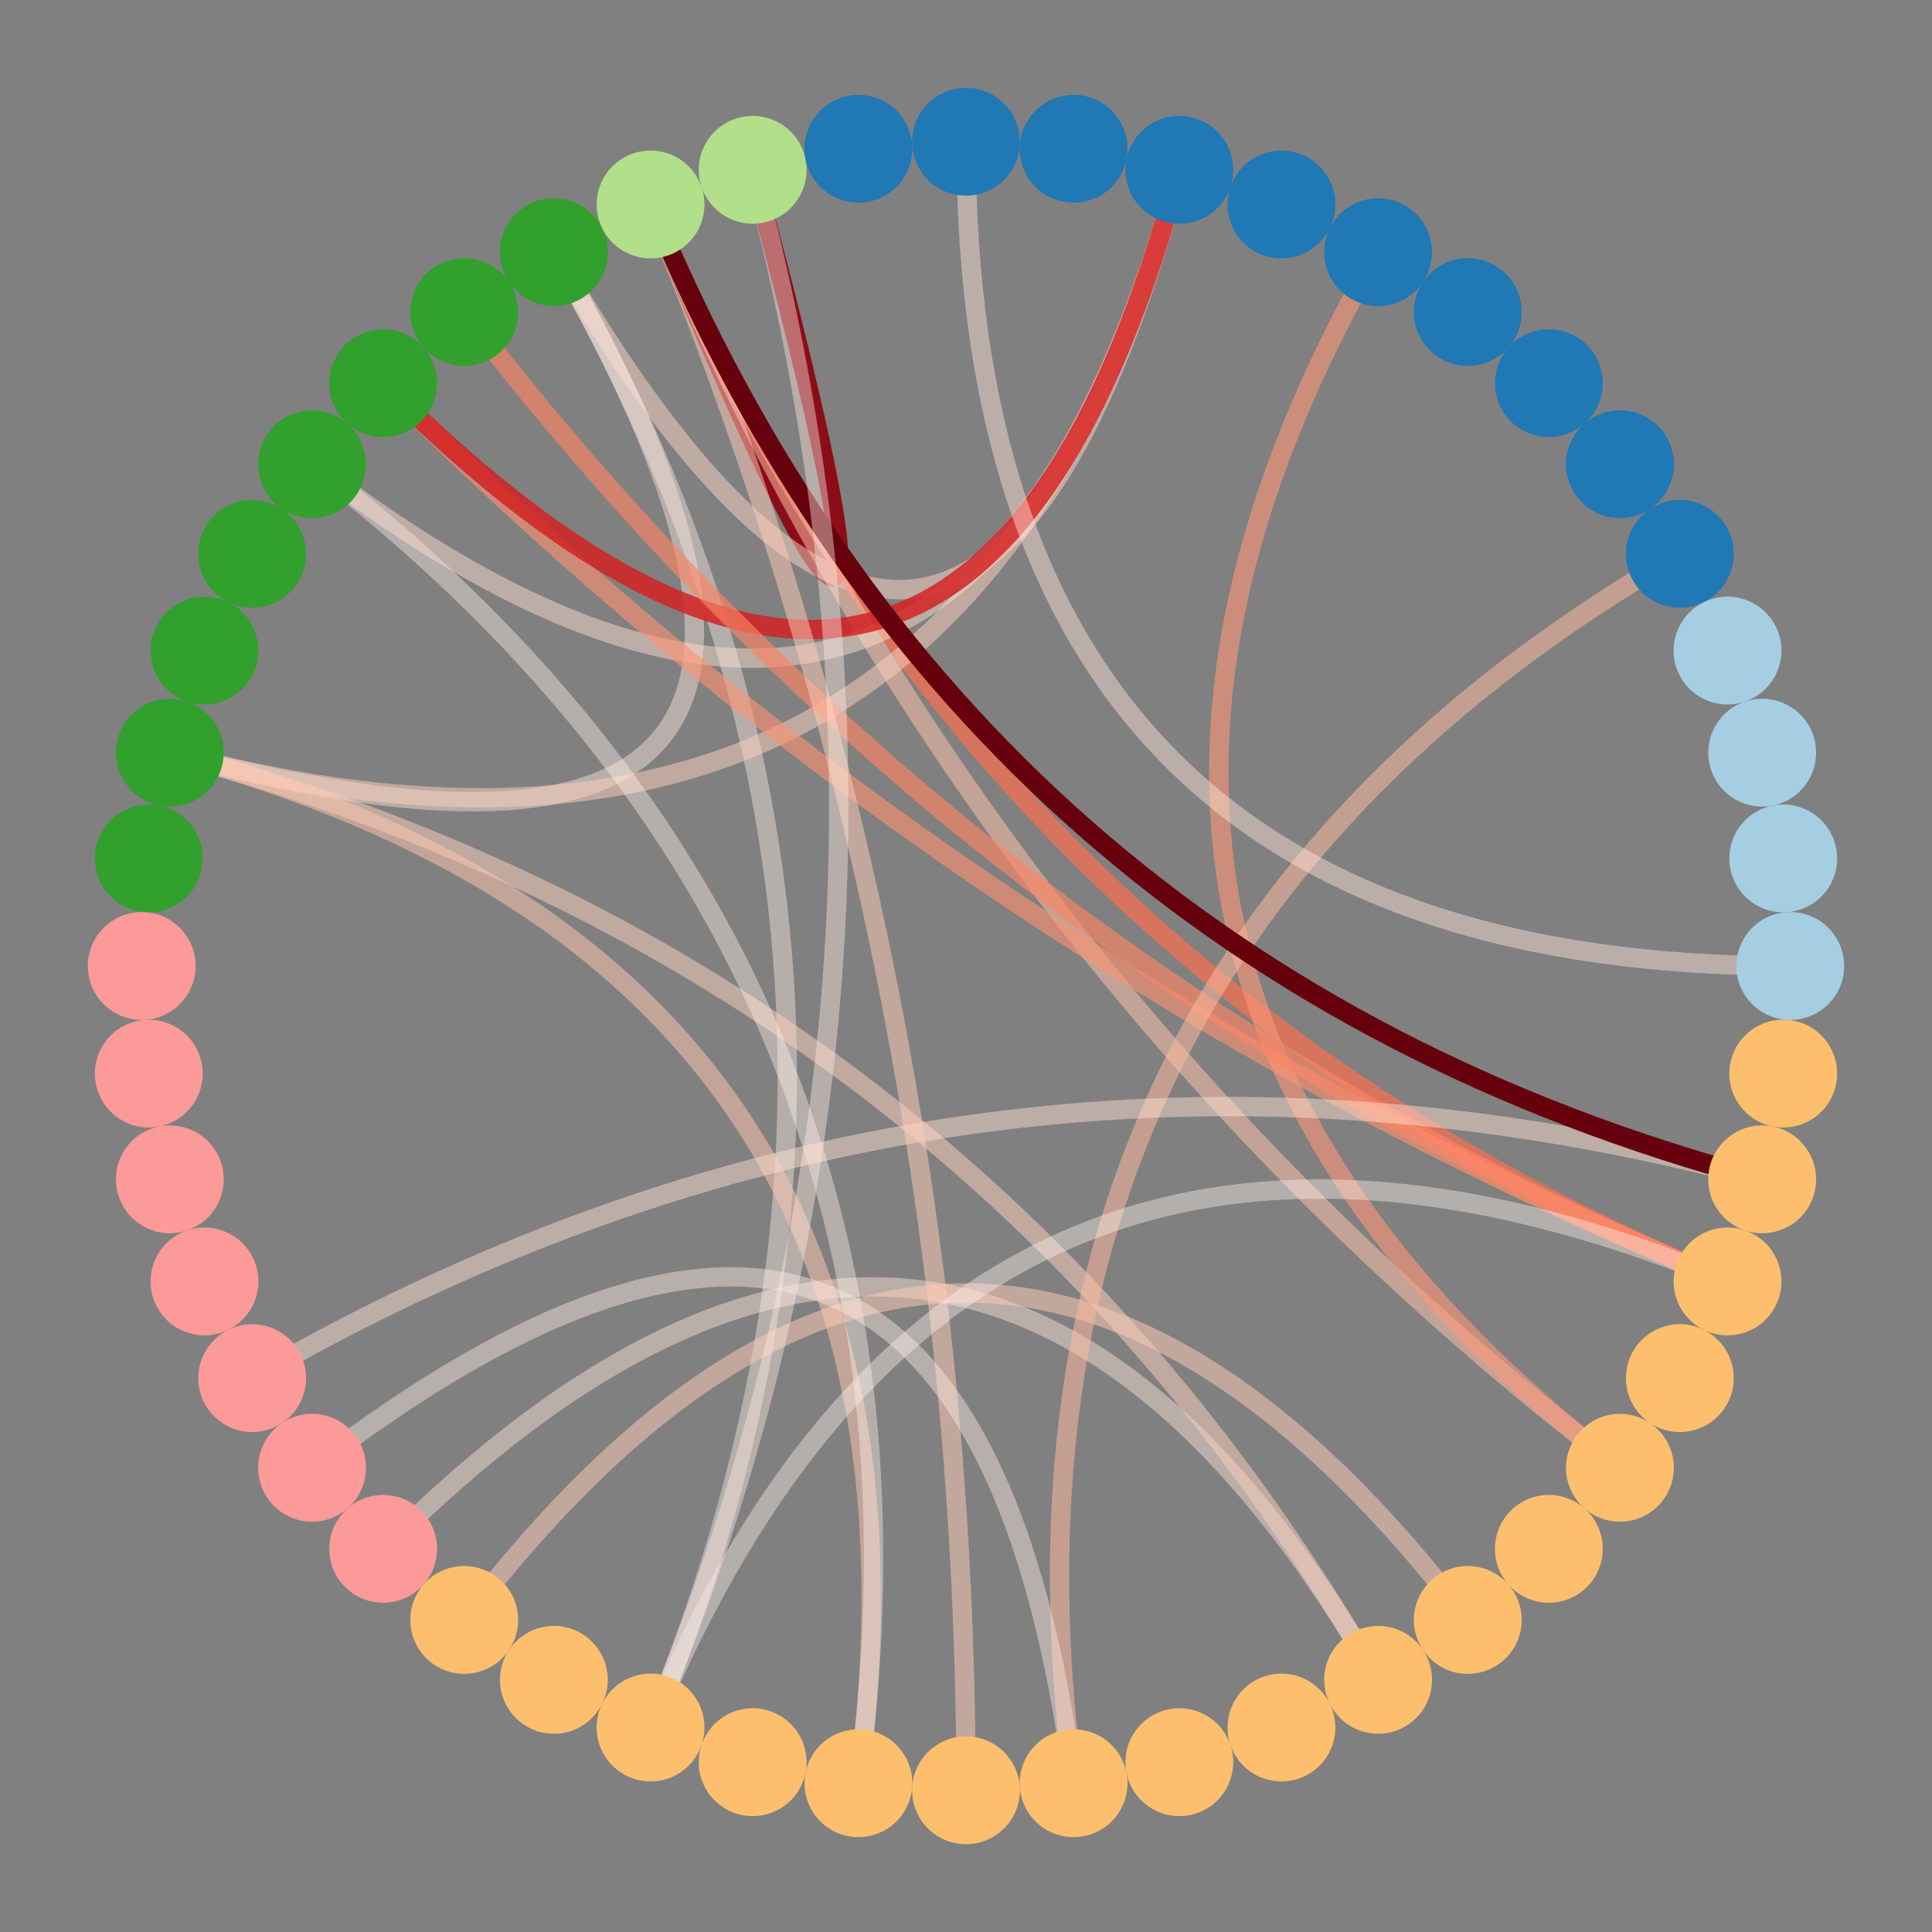 <?xml version="1.0" encoding="utf-8" standalone="no"?>
<!DOCTYPE svg PUBLIC "-//W3C//DTD SVG 1.1//EN"
  "http://www.w3.org/Graphics/SVG/1.1/DTD/svg11.dtd">
<svg xmlns:xlink="http://www.w3.org/1999/xlink" width="199.8pt" height="199.8pt" viewBox="0 0 199.8 199.8" xmlns="http://www.w3.org/2000/svg" version="1.1">
 <rect x="0" y="0" width="199.8" height="199.8" fill="#808080" stroke="none"/>
 <defs>
  <style type="text/css">*{stroke-linejoin: round; stroke-linecap: butt}</style>
 </defs>
 <g id="figure_1">
  <g id="patch_1">
   <path d="M 0 199.8 
L 199.8 199.8 
L 199.8 0 
L 0 0 
L 0 199.8 
z
" style="fill: none"/>
  </g>
  <g id="axes_1">
   <g id="patch_2">
    <path d="M 0 199.8 
L 199.8 199.8 
L 199.8 -0 
L 0 -0 
L 0 199.8 
z
" style="fill: none"/>
   </g>
   <g id="patch_3">
    <path d="M 39.624 160.176 
Q 99.9 99.9 142.522 173.723 
" clip-path="url(#p64d3e99fe0)" style="fill: none; opacity: 0.456; stroke: #fee5d9; stroke-width: 2; stroke-linejoin: miter"/>
   </g>
   <g id="patch_4">
    <path d="M 77.837 17.562 
Q 99.9 99.9 67.279 21.146 
" clip-path="url(#p64d3e99fe0)" style="fill: none; opacity: 0.956; stroke: #8a0812; stroke-width: 2; stroke-linejoin: miter"/>
   </g>
   <g id="patch_5">
    <path d="M 57.278 26.077 
Q 99.9 99.9 67.279 178.654 
" clip-path="url(#p64d3e99fe0)" style="fill: none; opacity: 0.416; stroke: #fff1ea; stroke-width: 2; stroke-linejoin: miter"/>
   </g>
   <g id="patch_6">
    <path d="M 57.278 26.077 
Q 99.9 99.9 121.963 17.562 
" clip-path="url(#p64d3e99fe0)" style="fill: none; opacity: 0.487; stroke: #fedaca; stroke-width: 2; stroke-linejoin: miter"/>
   </g>
   <g id="patch_7">
    <path d="M 178.654 132.521 
Q 99.9 99.9 67.279 21.146 
" clip-path="url(#p64d3e99fe0)" style="fill: none; opacity: 0.691; stroke: #fb6e4e; stroke-width: 2; stroke-linejoin: miter"/>
   </g>
   <g id="patch_8">
    <path d="M 167.528 151.793 
Q 99.9 99.9 67.279 21.146 
" clip-path="url(#p64d3e99fe0)" style="fill: none; opacity: 0.536; stroke: #fcc2aa; stroke-width: 2; stroke-linejoin: miter"/>
   </g>
   <g id="patch_9">
    <path d="M 167.528 151.793 
Q 99.9 99.9 142.522 26.077 
" clip-path="url(#p64d3e99fe0)" style="fill: none; opacity: 0.615; stroke: #fc9879; stroke-width: 2; stroke-linejoin: miter"/>
   </g>
   <g id="patch_10">
    <path d="M 17.562 77.837 
Q 99.9 99.9 57.278 26.077 
" clip-path="url(#p64d3e99fe0)" style="fill: none; opacity: 0.446; stroke: #fee8de; stroke-width: 2; stroke-linejoin: miter"/>
   </g>
   <g id="patch_11">
    <path d="M 17.562 77.837 
Q 99.9 99.9 142.522 173.723 
" clip-path="url(#p64d3e99fe0)" style="fill: none; opacity: 0.508; stroke: #fdd1be; stroke-width: 2; stroke-linejoin: miter"/>
   </g>
   <g id="patch_12">
    <path d="M 17.562 77.837 
Q 99.9 99.9 121.963 17.562 
" clip-path="url(#p64d3e99fe0)" style="fill: none; opacity: 0.51; stroke: #fdd0bc; stroke-width: 2; stroke-linejoin: miter"/>
   </g>
   <g id="patch_13">
    <path d="M 17.562 77.837 
Q 99.9 99.9 88.774 184.414 
" clip-path="url(#p64d3e99fe0)" style="fill: none; opacity: 0.528; stroke: #fdc6b0; stroke-width: 2; stroke-linejoin: miter"/>
   </g>
   <g id="patch_14">
    <path d="M 32.272 48.007 
Q 99.9 99.9 88.774 184.414 
" clip-path="url(#p64d3e99fe0)" style="fill: none; opacity: 0.42; stroke: #fff0e8; stroke-width: 2; stroke-linejoin: miter"/>
   </g>
   <g id="patch_15">
    <path d="M 32.272 48.007 
Q 99.9 99.9 121.963 17.562 
" clip-path="url(#p64d3e99fe0)" style="fill: none; opacity: 0.475; stroke: #fee0d2; stroke-width: 2; stroke-linejoin: miter"/>
   </g>
   <g id="patch_16">
    <path d="M 151.793 167.528 
Q 99.9 99.9 48.007 167.528 
" clip-path="url(#p64d3e99fe0)" style="fill: none; opacity: 0.519; stroke: #fdcbb6; stroke-width: 2; stroke-linejoin: miter"/>
   </g>
   <g id="patch_17">
    <path d="M 39.624 39.624 
Q 99.9 99.9 178.654 132.521 
" clip-path="url(#p64d3e99fe0)" style="fill: none; opacity: 0.623; stroke: #fc9373; stroke-width: 2; stroke-linejoin: miter"/>
   </g>
   <g id="patch_18">
    <path d="M 39.624 39.624 
Q 99.9 99.9 121.963 17.562 
" clip-path="url(#p64d3e99fe0)" style="fill: none; opacity: 0.832; stroke: #d32020; stroke-width: 2; stroke-linejoin: miter"/>
   </g>
   <g id="patch_19">
    <path d="M 48.007 32.272 
Q 99.9 99.9 178.654 132.521 
" clip-path="url(#p64d3e99fe0)" style="fill: none; opacity: 0.652; stroke: #fc8464; stroke-width: 2; stroke-linejoin: miter"/>
   </g>
   <g id="patch_20">
    <path d="M 111.026 184.414 
Q 99.9 99.9 173.723 57.278 
" clip-path="url(#p64d3e99fe0)" style="fill: none; opacity: 0.553; stroke: #fcb99f; stroke-width: 2; stroke-linejoin: miter"/>
   </g>
   <g id="patch_21">
    <path d="M 26.077 142.522 
Q 99.9 99.9 182.238 121.963 
" clip-path="url(#p64d3e99fe0)" style="fill: none; opacity: 0.475; stroke: #fee1d3; stroke-width: 2; stroke-linejoin: miter"/>
   </g>
   <g id="patch_22">
    <path d="M 99.9 185.143 
Q 99.9 99.9 67.279 21.146 
" clip-path="url(#p64d3e99fe0)" style="fill: none; opacity: 0.518; stroke: #fdcbb6; stroke-width: 2; stroke-linejoin: miter"/>
   </g>
   <g id="patch_23">
    <path d="M 182.238 121.963 
Q 99.9 99.9 67.279 21.146 
" clip-path="url(#p64d3e99fe0)" style="fill: none; stroke: #67000d; stroke-width: 2; stroke-linejoin: miter"/>
   </g>
   <g id="patch_24">
    <path d="M 32.272 151.793 
Q 99.9 99.9 111.026 184.414 
" clip-path="url(#p64d3e99fe0)" style="fill: none; opacity: 0.433; stroke: #ffece3; stroke-width: 2; stroke-linejoin: miter"/>
   </g>
   <g id="patch_25">
    <path d="M 185.143 99.9 
Q 99.9 99.9 99.9 14.657 
" clip-path="url(#p64d3e99fe0)" style="fill: none; opacity: 0.468; stroke: #fee3d6; stroke-width: 2; stroke-linejoin: miter"/>
   </g>
   <g id="patch_26">
    <path d="M 67.279 178.654 
Q 99.9 99.9 178.654 132.521 
" clip-path="url(#p64d3e99fe0)" style="fill: none; opacity: 0.4; stroke: #fff5f0; stroke-width: 2; stroke-linejoin: miter"/>
   </g>
   <g id="patch_27">
    <path d="M 67.279 178.654 
Q 99.9 99.9 77.837 17.562 
" clip-path="url(#p64d3e99fe0)" style="fill: none; opacity: 0.438; stroke: #feeae1; stroke-width: 2; stroke-linejoin: miter"/>
   </g>
   <g id="patch_28">
    <path d="M 39.624 165.751 
C 41.103 165.751 42.521 165.164 43.566 164.118 
C 44.612 163.073 45.199 161.654 45.199 160.176 
C 45.199 158.697 44.612 157.279 43.566 156.234 
C 42.521 155.188 41.103 154.601 39.624 154.601 
C 38.146 154.601 36.727 155.188 35.682 156.234 
C 34.636 157.279 34.049 158.697 34.049 160.176 
C 34.049 161.654 34.636 163.073 35.682 164.118 
C 36.727 165.164 38.146 165.751 39.624 165.751 
z
" clip-path="url(#p64d3e99fe0)" style="fill: #fb9a98"/>
   </g>
   <g id="patch_29">
    <path d="M 77.837 23.137 
C 79.316 23.137 80.734 22.549 81.78 21.504 
C 82.825 20.458 83.413 19.04 83.413 17.562 
C 83.413 16.083 82.825 14.665 81.78 13.619 
C 80.734 12.574 79.316 11.986 77.837 11.986 
C 76.359 11.986 74.941 12.574 73.895 13.619 
C 72.85 14.665 72.262 16.083 72.262 17.562 
C 72.262 19.04 72.85 20.458 73.895 21.504 
C 74.941 22.549 76.359 23.137 77.837 23.137 
z
" clip-path="url(#p64d3e99fe0)" style="fill: #b2df8a"/>
   </g>
   <g id="patch_30">
    <path d="M 184.414 94.349 
C 185.892 94.349 187.31 93.761 188.356 92.716 
C 189.401 91.67 189.989 90.252 189.989 88.774 
C 189.989 87.295 189.401 85.877 188.356 84.831 
C 187.31 83.786 185.892 83.198 184.414 83.198 
C 182.935 83.198 181.517 83.786 180.472 84.831 
C 179.426 85.877 178.839 87.295 178.839 88.774 
C 178.839 90.252 179.426 91.67 180.472 92.716 
C 181.517 93.761 182.935 94.349 184.414 94.349 
z
" clip-path="url(#p64d3e99fe0)" style="fill: #a6cee3"/>
   </g>
   <g id="patch_31">
    <path d="M 182.238 83.413 
C 183.717 83.413 185.135 82.825 186.181 81.78 
C 187.226 80.734 187.814 79.316 187.814 77.837 
C 187.814 76.359 187.226 74.941 186.181 73.895 
C 185.135 72.85 183.717 72.262 182.238 72.262 
C 180.76 72.262 179.342 72.85 178.296 73.895 
C 177.251 74.941 176.663 76.359 176.663 77.837 
C 176.663 79.316 177.251 80.734 178.296 81.78 
C 179.342 82.825 180.76 83.413 182.238 83.413 
z
" clip-path="url(#p64d3e99fe0)" style="fill: #a6cee3"/>
   </g>
   <g id="patch_32">
    <path d="M 57.278 31.653 
C 58.757 31.653 60.175 31.065 61.221 30.02 
C 62.266 28.974 62.854 27.556 62.854 26.077 
C 62.854 24.599 62.266 23.181 61.221 22.135 
C 60.175 21.09 58.757 20.502 57.278 20.502 
C 55.8 20.502 54.382 21.09 53.336 22.135 
C 52.291 23.181 51.703 24.599 51.703 26.077 
C 51.703 27.556 52.291 28.974 53.336 30.02 
C 54.382 31.065 55.8 31.653 57.278 31.653 
z
" clip-path="url(#p64d3e99fe0)" style="fill: #31a02d"/>
   </g>
   <g id="patch_33">
    <path d="M 99.9 20.232 
C 101.379 20.232 102.797 19.645 103.842 18.599 
C 104.888 17.554 105.475 16.136 105.475 14.657 
C 105.475 13.178 104.888 11.76 103.842 10.715 
C 102.797 9.669 101.379 9.082 99.9 9.082 
C 98.421 9.082 97.003 9.669 95.958 10.715 
C 94.912 11.76 94.325 13.178 94.325 14.657 
C 94.325 16.136 94.912 17.554 95.958 18.599 
C 97.003 19.645 98.421 20.232 99.9 20.232 
z
" clip-path="url(#p64d3e99fe0)" style="fill: #2078b4"/>
   </g>
   <g id="patch_34">
    <path d="M 88.774 20.961 
C 90.252 20.961 91.67 20.374 92.716 19.328 
C 93.761 18.283 94.349 16.865 94.349 15.386 
C 94.349 13.908 93.761 12.49 92.716 11.444 
C 91.67 10.399 90.252 9.811 88.774 9.811 
C 87.295 9.811 85.877 10.399 84.831 11.444 
C 83.786 12.49 83.198 13.908 83.198 15.386 
C 83.198 16.865 83.786 18.283 84.831 19.328 
C 85.877 20.374 87.295 20.961 88.774 20.961 
z
" clip-path="url(#p64d3e99fe0)" style="fill: #2078b4"/>
   </g>
   <g id="patch_35">
    <path d="M 111.026 20.961 
C 112.505 20.961 113.923 20.374 114.969 19.328 
C 116.014 18.283 116.602 16.865 116.602 15.386 
C 116.602 13.908 116.014 12.49 114.969 11.444 
C 113.923 10.399 112.505 9.811 111.026 9.811 
C 109.548 9.811 108.13 10.399 107.084 11.444 
C 106.039 12.49 105.451 13.908 105.451 15.386 
C 105.451 16.865 106.039 18.283 107.084 19.328 
C 108.13 20.374 109.548 20.961 111.026 20.961 
z
" clip-path="url(#p64d3e99fe0)" style="fill: #2078b4"/>
   </g>
   <g id="patch_36">
    <path d="M 121.963 23.137 
C 123.441 23.137 124.859 22.549 125.905 21.504 
C 126.95 20.458 127.538 19.04 127.538 17.562 
C 127.538 16.083 126.95 14.665 125.905 13.619 
C 124.859 12.574 123.441 11.986 121.963 11.986 
C 120.484 11.986 119.066 12.574 118.02 13.619 
C 116.975 14.665 116.387 16.083 116.387 17.562 
C 116.387 19.04 116.975 20.458 118.02 21.504 
C 119.066 22.549 120.484 23.137 121.963 23.137 
z
" clip-path="url(#p64d3e99fe0)" style="fill: #2078b4"/>
   </g>
   <g id="patch_37">
    <path d="M 178.654 138.096 
C 180.133 138.096 181.551 137.509 182.597 136.463 
C 183.642 135.418 184.229 134 184.229 132.521 
C 184.229 131.043 183.642 129.624 182.597 128.579 
C 181.551 127.533 180.133 126.946 178.654 126.946 
C 177.176 126.946 175.758 127.533 174.712 128.579 
C 173.667 129.624 173.079 131.043 173.079 132.521 
C 173.079 134 173.667 135.418 174.712 136.463 
C 175.758 137.509 177.176 138.096 178.654 138.096 
z
" clip-path="url(#p64d3e99fe0)" style="fill: #fdbf6e"/>
   </g>
   <g id="patch_38">
    <path d="M 142.522 31.653 
C 144 31.653 145.418 31.065 146.464 30.02 
C 147.509 28.974 148.097 27.556 148.097 26.077 
C 148.097 24.599 147.509 23.181 146.464 22.135 
C 145.418 21.09 144 20.502 142.522 20.502 
C 141.043 20.502 139.625 21.09 138.579 22.135 
C 137.534 23.181 136.946 24.599 136.946 26.077 
C 136.946 27.556 137.534 28.974 138.579 30.02 
C 139.625 31.065 141.043 31.653 142.522 31.653 
z
" clip-path="url(#p64d3e99fe0)" style="fill: #2078b4"/>
   </g>
   <g id="patch_39">
    <path d="M 151.793 37.847 
C 153.271 37.847 154.689 37.26 155.735 36.214 
C 156.78 35.169 157.368 33.751 157.368 32.272 
C 157.368 30.794 156.78 29.375 155.735 28.33 
C 154.689 27.284 153.271 26.697 151.793 26.697 
C 150.314 26.697 148.896 27.284 147.85 28.33 
C 146.805 29.375 146.218 30.794 146.218 32.272 
C 146.218 33.751 146.805 35.169 147.85 36.214 
C 148.896 37.26 150.314 37.847 151.793 37.847 
z
" clip-path="url(#p64d3e99fe0)" style="fill: #2078b4"/>
   </g>
   <g id="patch_40">
    <path d="M 173.723 148.097 
C 175.201 148.097 176.619 147.509 177.665 146.464 
C 178.71 145.418 179.298 144 179.298 142.522 
C 179.298 141.043 178.71 139.625 177.665 138.579 
C 176.619 137.534 175.201 136.946 173.723 136.946 
C 172.244 136.946 170.826 137.534 169.78 138.579 
C 168.735 139.625 168.147 141.043 168.147 142.522 
C 168.147 144 168.735 145.418 169.78 146.464 
C 170.826 147.509 172.244 148.097 173.723 148.097 
z
" clip-path="url(#p64d3e99fe0)" style="fill: #fdbf6e"/>
   </g>
   <g id="patch_41">
    <path d="M 167.528 157.368 
C 169.006 157.368 170.425 156.78 171.47 155.735 
C 172.516 154.689 173.103 153.271 173.103 151.793 
C 173.103 150.314 172.516 148.896 171.47 147.85 
C 170.425 146.805 169.006 146.218 167.528 146.218 
C 166.049 146.218 164.631 146.805 163.586 147.85 
C 162.54 148.896 161.953 150.314 161.953 151.793 
C 161.953 153.271 162.54 154.689 163.586 155.735 
C 164.631 156.78 166.049 157.368 167.528 157.368 
z
" clip-path="url(#p64d3e99fe0)" style="fill: #fdbf6e"/>
   </g>
   <g id="patch_42">
    <path d="M 160.176 165.751 
C 161.654 165.751 163.073 165.164 164.118 164.118 
C 165.164 163.073 165.751 161.654 165.751 160.176 
C 165.751 158.697 165.164 157.279 164.118 156.234 
C 163.073 155.188 161.654 154.601 160.176 154.601 
C 158.697 154.601 157.279 155.188 156.234 156.234 
C 155.188 157.279 154.601 158.697 154.601 160.176 
C 154.601 161.654 155.188 163.073 156.234 164.118 
C 157.279 165.164 158.697 165.751 160.176 165.751 
z
" clip-path="url(#p64d3e99fe0)" style="fill: #fdbf6e"/>
   </g>
   <g id="patch_43">
    <path d="M 67.279 26.721 
C 68.757 26.721 70.176 26.133 71.221 25.088 
C 72.267 24.042 72.854 22.624 72.854 21.146 
C 72.854 19.667 72.267 18.249 71.221 17.203 
C 70.176 16.158 68.757 15.571 67.279 15.571 
C 65.8 15.571 64.382 16.158 63.337 17.203 
C 62.291 18.249 61.704 19.667 61.704 21.146 
C 61.704 22.624 62.291 24.042 63.337 25.088 
C 64.382 26.133 65.8 26.721 67.279 26.721 
z
" clip-path="url(#p64d3e99fe0)" style="fill: #b2df8a"/>
   </g>
   <g id="patch_44">
    <path d="M 17.562 83.413 
C 19.04 83.413 20.458 82.825 21.504 81.78 
C 22.549 80.734 23.137 79.316 23.137 77.837 
C 23.137 76.359 22.549 74.941 21.504 73.895 
C 20.458 72.85 19.04 72.262 17.562 72.262 
C 16.083 72.262 14.665 72.85 13.619 73.895 
C 12.574 74.941 11.986 76.359 11.986 77.837 
C 11.986 79.316 12.574 80.734 13.619 81.78 
C 14.665 82.825 16.083 83.413 17.562 83.413 
z
" clip-path="url(#p64d3e99fe0)" style="fill: #31a02d"/>
   </g>
   <g id="patch_45">
    <path d="M 173.723 62.854 
C 175.201 62.854 176.619 62.266 177.665 61.221 
C 178.71 60.175 179.298 58.757 179.298 57.278 
C 179.298 55.8 178.71 54.382 177.665 53.336 
C 176.619 52.291 175.201 51.703 173.723 51.703 
C 172.244 51.703 170.826 52.291 169.78 53.336 
C 168.735 54.382 168.147 55.8 168.147 57.278 
C 168.147 58.757 168.735 60.175 169.78 61.221 
C 170.826 62.266 172.244 62.854 173.723 62.854 
z
" clip-path="url(#p64d3e99fe0)" style="fill: #2078b4"/>
   </g>
   <g id="patch_46">
    <path d="M 21.146 72.854 
C 22.624 72.854 24.042 72.267 25.088 71.221 
C 26.133 70.176 26.721 68.757 26.721 67.279 
C 26.721 65.8 26.133 64.382 25.088 63.337 
C 24.042 62.291 22.624 61.704 21.146 61.704 
C 19.667 61.704 18.249 62.291 17.203 63.337 
C 16.158 64.382 15.571 65.8 15.571 67.279 
C 15.571 68.757 16.158 70.176 17.203 71.221 
C 18.249 72.267 19.667 72.854 21.146 72.854 
z
" clip-path="url(#p64d3e99fe0)" style="fill: #31a02d"/>
   </g>
   <g id="patch_47">
    <path d="M 15.386 94.349 
C 16.865 94.349 18.283 93.761 19.328 92.716 
C 20.374 91.67 20.961 90.252 20.961 88.774 
C 20.961 87.295 20.374 85.877 19.328 84.831 
C 18.283 83.786 16.865 83.198 15.386 83.198 
C 13.908 83.198 12.49 83.786 11.444 84.831 
C 10.399 85.877 9.811 87.295 9.811 88.774 
C 9.811 90.252 10.399 91.67 11.444 92.716 
C 12.49 93.761 13.908 94.349 15.386 94.349 
z
" clip-path="url(#p64d3e99fe0)" style="fill: #31a02d"/>
   </g>
   <g id="patch_48">
    <path d="M 32.272 53.582 
C 33.751 53.582 35.169 52.995 36.214 51.95 
C 37.26 50.904 37.847 49.486 37.847 48.007 
C 37.847 46.529 37.26 45.111 36.214 44.065 
C 35.169 43.02 33.751 42.432 32.272 42.432 
C 30.794 42.432 29.375 43.02 28.33 44.065 
C 27.284 45.111 26.697 46.529 26.697 48.007 
C 26.697 49.486 27.284 50.904 28.33 51.95 
C 29.375 52.995 30.794 53.582 32.272 53.582 
z
" clip-path="url(#p64d3e99fe0)" style="fill: #31a02d"/>
   </g>
   <g id="patch_49">
    <path d="M 160.176 45.199 
C 161.654 45.199 163.073 44.612 164.118 43.566 
C 165.164 42.521 165.751 41.103 165.751 39.624 
C 165.751 38.146 165.164 36.727 164.118 35.682 
C 163.073 34.636 161.654 34.049 160.176 34.049 
C 158.697 34.049 157.279 34.636 156.234 35.682 
C 155.188 36.727 154.601 38.146 154.601 39.624 
C 154.601 41.103 155.188 42.521 156.234 43.566 
C 157.279 44.612 158.697 45.199 160.176 45.199 
z
" clip-path="url(#p64d3e99fe0)" style="fill: #2078b4"/>
   </g>
   <g id="patch_50">
    <path d="M 151.793 173.103 
C 153.271 173.103 154.689 172.516 155.735 171.47 
C 156.78 170.425 157.368 169.006 157.368 167.528 
C 157.368 166.049 156.78 164.631 155.735 163.586 
C 154.689 162.54 153.271 161.953 151.793 161.953 
C 150.314 161.953 148.896 162.54 147.85 163.586 
C 146.805 164.631 146.218 166.049 146.218 167.528 
C 146.218 169.006 146.805 170.425 147.85 171.47 
C 148.896 172.516 150.314 173.103 151.793 173.103 
z
" clip-path="url(#p64d3e99fe0)" style="fill: #fdbf6e"/>
   </g>
   <g id="patch_51">
    <path d="M 88.774 189.989 
C 90.252 189.989 91.67 189.401 92.716 188.356 
C 93.761 187.31 94.349 185.892 94.349 184.414 
C 94.349 182.935 93.761 181.517 92.716 180.472 
C 91.67 179.426 90.252 178.839 88.774 178.839 
C 87.295 178.839 85.877 179.426 84.831 180.472 
C 83.786 181.517 83.198 182.935 83.198 184.414 
C 83.198 185.892 83.786 187.31 84.831 188.356 
C 85.877 189.401 87.295 189.989 88.774 189.989 
z
" clip-path="url(#p64d3e99fe0)" style="fill: #fdbf6e"/>
   </g>
   <g id="patch_52">
    <path d="M 132.521 184.229 
C 134 184.229 135.418 183.642 136.463 182.597 
C 137.509 181.551 138.096 180.133 138.096 178.654 
C 138.096 177.176 137.509 175.758 136.463 174.712 
C 135.418 173.667 134 173.079 132.521 173.079 
C 131.043 173.079 129.624 173.667 128.579 174.712 
C 127.533 175.758 126.946 177.176 126.946 178.654 
C 126.946 180.133 127.533 181.551 128.579 182.597 
C 129.624 183.642 131.043 184.229 132.521 184.229 
z
" clip-path="url(#p64d3e99fe0)" style="fill: #fdbf6e"/>
   </g>
   <g id="patch_53">
    <path d="M 39.624 45.199 
C 41.103 45.199 42.521 44.612 43.566 43.566 
C 44.612 42.521 45.199 41.103 45.199 39.624 
C 45.199 38.146 44.612 36.727 43.566 35.682 
C 42.521 34.636 41.103 34.049 39.624 34.049 
C 38.146 34.049 36.727 34.636 35.682 35.682 
C 34.636 36.727 34.049 38.146 34.049 39.624 
C 34.049 41.103 34.636 42.521 35.682 43.566 
C 36.727 44.612 38.146 45.199 39.624 45.199 
z
" clip-path="url(#p64d3e99fe0)" style="fill: #31a02d"/>
   </g>
   <g id="patch_54">
    <path d="M 48.007 37.847 
C 49.486 37.847 50.904 37.26 51.95 36.214 
C 52.995 35.169 53.582 33.751 53.582 32.272 
C 53.582 30.794 52.995 29.375 51.95 28.33 
C 50.904 27.284 49.486 26.697 48.007 26.697 
C 46.529 26.697 45.111 27.284 44.065 28.33 
C 43.02 29.375 42.432 30.794 42.432 32.272 
C 42.432 33.751 43.02 35.169 44.065 36.214 
C 45.111 37.26 46.529 37.847 48.007 37.847 
z
" clip-path="url(#p64d3e99fe0)" style="fill: #31a02d"/>
   </g>
   <g id="patch_55">
    <path d="M 178.654 72.854 
C 180.133 72.854 181.551 72.267 182.597 71.221 
C 183.642 70.176 184.229 68.757 184.229 67.279 
C 184.229 65.8 183.642 64.382 182.597 63.337 
C 181.551 62.291 180.133 61.704 178.654 61.704 
C 177.176 61.704 175.758 62.291 174.712 63.337 
C 173.667 64.382 173.079 65.8 173.079 67.279 
C 173.079 68.757 173.667 70.176 174.712 71.221 
C 175.758 72.267 177.176 72.854 178.654 72.854 
z
" clip-path="url(#p64d3e99fe0)" style="fill: #a6cee3"/>
   </g>
   <g id="patch_56">
    <path d="M 121.963 187.814 
C 123.441 187.814 124.859 187.226 125.905 186.181 
C 126.95 185.135 127.538 183.717 127.538 182.238 
C 127.538 180.76 126.95 179.342 125.905 178.296 
C 124.859 177.251 123.441 176.663 121.963 176.663 
C 120.484 176.663 119.066 177.251 118.02 178.296 
C 116.975 179.342 116.387 180.76 116.387 182.238 
C 116.387 183.717 116.975 185.135 118.02 186.181 
C 119.066 187.226 120.484 187.814 121.963 187.814 
z
" clip-path="url(#p64d3e99fe0)" style="fill: #fdbf6e"/>
   </g>
   <g id="patch_57">
    <path d="M 111.026 189.989 
C 112.505 189.989 113.923 189.401 114.969 188.356 
C 116.014 187.31 116.602 185.892 116.602 184.414 
C 116.602 182.935 116.014 181.517 114.969 180.472 
C 113.923 179.426 112.505 178.839 111.026 178.839 
C 109.548 178.839 108.13 179.426 107.084 180.472 
C 106.039 181.517 105.451 182.935 105.451 184.414 
C 105.451 185.892 106.039 187.31 107.084 188.356 
C 108.13 189.401 109.548 189.989 111.026 189.989 
z
" clip-path="url(#p64d3e99fe0)" style="fill: #fdbf6e"/>
   </g>
   <g id="patch_58">
    <path d="M 26.077 148.097 
C 27.556 148.097 28.974 147.509 30.02 146.464 
C 31.065 145.418 31.653 144 31.653 142.522 
C 31.653 141.043 31.065 139.625 30.02 138.579 
C 28.974 137.534 27.556 136.946 26.077 136.946 
C 24.599 136.946 23.181 137.534 22.135 138.579 
C 21.09 139.625 20.502 141.043 20.502 142.522 
C 20.502 144 21.09 145.418 22.135 146.464 
C 23.181 147.509 24.599 148.097 26.077 148.097 
z
" clip-path="url(#p64d3e99fe0)" style="fill: #fb9a98"/>
   </g>
   <g id="patch_59">
    <path d="M 99.9 190.718 
C 101.379 190.718 102.797 190.131 103.842 189.085 
C 104.888 188.04 105.475 186.622 105.475 185.143 
C 105.475 183.664 104.888 182.246 103.842 181.201 
C 102.797 180.155 101.379 179.568 99.9 179.568 
C 98.421 179.568 97.003 180.155 95.958 181.201 
C 94.912 182.246 94.325 183.664 94.325 185.143 
C 94.325 186.622 94.912 188.04 95.958 189.085 
C 97.003 190.131 98.421 190.718 99.9 190.718 
z
" clip-path="url(#p64d3e99fe0)" style="fill: #fdbf6e"/>
   </g>
   <g id="patch_60">
    <path d="M 182.238 127.538 
C 183.717 127.538 185.135 126.95 186.181 125.905 
C 187.226 124.859 187.814 123.441 187.814 121.963 
C 187.814 120.484 187.226 119.066 186.181 118.02 
C 185.135 116.975 183.717 116.387 182.238 116.387 
C 180.76 116.387 179.342 116.975 178.296 118.02 
C 177.251 119.066 176.663 120.484 176.663 121.963 
C 176.663 123.441 177.251 124.859 178.296 125.905 
C 179.342 126.95 180.76 127.538 182.238 127.538 
z
" clip-path="url(#p64d3e99fe0)" style="fill: #fdbf6e"/>
   </g>
   <g id="patch_61">
    <path d="M 14.657 105.475 
C 16.136 105.475 17.554 104.888 18.599 103.842 
C 19.645 102.797 20.232 101.379 20.232 99.9 
C 20.232 98.421 19.645 97.003 18.599 95.958 
C 17.554 94.912 16.136 94.325 14.657 94.325 
C 13.178 94.325 11.76 94.912 10.715 95.958 
C 9.669 97.003 9.082 98.421 9.082 99.9 
C 9.082 101.379 9.669 102.797 10.715 103.842 
C 11.76 104.888 13.178 105.475 14.657 105.475 
z
" clip-path="url(#p64d3e99fe0)" style="fill: #fb9a98"/>
   </g>
   <g id="patch_62">
    <path d="M 132.521 26.721 
C 134 26.721 135.418 26.133 136.463 25.088 
C 137.509 24.042 138.096 22.624 138.096 21.146 
C 138.096 19.667 137.509 18.249 136.463 17.203 
C 135.418 16.158 134 15.571 132.521 15.571 
C 131.043 15.571 129.624 16.158 128.579 17.203 
C 127.533 18.249 126.946 19.667 126.946 21.146 
C 126.946 22.624 127.533 24.042 128.579 25.088 
C 129.624 26.133 131.043 26.721 132.521 26.721 
z
" clip-path="url(#p64d3e99fe0)" style="fill: #2078b4"/>
   </g>
   <g id="patch_63">
    <path d="M 32.272 157.368 
C 33.751 157.368 35.169 156.78 36.214 155.735 
C 37.26 154.689 37.847 153.271 37.847 151.793 
C 37.847 150.314 37.26 148.896 36.214 147.85 
C 35.169 146.805 33.751 146.218 32.272 146.218 
C 30.794 146.218 29.375 146.805 28.33 147.85 
C 27.284 148.896 26.697 150.314 26.697 151.793 
C 26.697 153.271 27.284 154.689 28.33 155.735 
C 29.375 156.78 30.794 157.368 32.272 157.368 
z
" clip-path="url(#p64d3e99fe0)" style="fill: #fb9a98"/>
   </g>
   <g id="patch_64">
    <path d="M 185.143 105.475 
C 186.622 105.475 188.04 104.888 189.085 103.842 
C 190.131 102.797 190.718 101.379 190.718 99.9 
C 190.718 98.421 190.131 97.003 189.085 95.958 
C 188.04 94.912 186.622 94.325 185.143 94.325 
C 183.664 94.325 182.246 94.912 181.201 95.958 
C 180.155 97.003 179.568 98.421 179.568 99.9 
C 179.568 101.379 180.155 102.797 181.201 103.842 
C 182.246 104.888 183.664 105.475 185.143 105.475 
z
" clip-path="url(#p64d3e99fe0)" style="fill: #a6cee3"/>
   </g>
   <g id="patch_65">
    <path d="M 167.528 53.582 
C 169.006 53.582 170.425 52.995 171.47 51.95 
C 172.516 50.904 173.103 49.486 173.103 48.007 
C 173.103 46.529 172.516 45.111 171.47 44.065 
C 170.425 43.02 169.006 42.432 167.528 42.432 
C 166.049 42.432 164.631 43.02 163.586 44.065 
C 162.54 45.111 161.953 46.529 161.953 48.007 
C 161.953 49.486 162.54 50.904 163.586 51.95 
C 164.631 52.995 166.049 53.582 167.528 53.582 
z
" clip-path="url(#p64d3e99fe0)" style="fill: #2078b4"/>
   </g>
   <g id="patch_66">
    <path d="M 17.562 127.538 
C 19.04 127.538 20.458 126.95 21.504 125.905 
C 22.549 124.859 23.137 123.441 23.137 121.963 
C 23.137 120.484 22.549 119.066 21.504 118.02 
C 20.458 116.975 19.04 116.387 17.562 116.387 
C 16.083 116.387 14.665 116.975 13.619 118.02 
C 12.574 119.066 11.986 120.484 11.986 121.963 
C 11.986 123.441 12.574 124.859 13.619 125.905 
C 14.665 126.95 16.083 127.538 17.562 127.538 
z
" clip-path="url(#p64d3e99fe0)" style="fill: #fb9a98"/>
   </g>
   <g id="patch_67">
    <path d="M 67.279 184.229 
C 68.757 184.229 70.176 183.642 71.221 182.597 
C 72.267 181.551 72.854 180.133 72.854 178.654 
C 72.854 177.176 72.267 175.758 71.221 174.712 
C 70.176 173.667 68.757 173.079 67.279 173.079 
C 65.8 173.079 64.382 173.667 63.337 174.712 
C 62.291 175.758 61.704 177.176 61.704 178.654 
C 61.704 180.133 62.291 181.551 63.337 182.597 
C 64.382 183.642 65.8 184.229 67.279 184.229 
z
" clip-path="url(#p64d3e99fe0)" style="fill: #fdbf6e"/>
   </g>
   <g id="patch_68">
    <path d="M 57.278 179.298 
C 58.757 179.298 60.175 178.71 61.221 177.665 
C 62.266 176.619 62.854 175.201 62.854 173.723 
C 62.854 172.244 62.266 170.826 61.221 169.78 
C 60.175 168.735 58.757 168.147 57.278 168.147 
C 55.8 168.147 54.382 168.735 53.336 169.78 
C 52.291 170.826 51.703 172.244 51.703 173.723 
C 51.703 175.201 52.291 176.619 53.336 177.665 
C 54.382 178.71 55.8 179.298 57.278 179.298 
z
" clip-path="url(#p64d3e99fe0)" style="fill: #fdbf6e"/>
   </g>
   <g id="patch_69">
    <path d="M 26.077 62.854 
C 27.556 62.854 28.974 62.266 30.02 61.221 
C 31.065 60.175 31.653 58.757 31.653 57.278 
C 31.653 55.8 31.065 54.382 30.02 53.336 
C 28.974 52.291 27.556 51.703 26.077 51.703 
C 24.599 51.703 23.181 52.291 22.135 53.336 
C 21.09 54.382 20.502 55.8 20.502 57.278 
C 20.502 58.757 21.09 60.175 22.135 61.221 
C 23.181 62.266 24.599 62.854 26.077 62.854 
z
" clip-path="url(#p64d3e99fe0)" style="fill: #31a02d"/>
   </g>
   <g id="patch_70">
    <path d="M 15.386 116.602 
C 16.865 116.602 18.283 116.014 19.328 114.969 
C 20.374 113.923 20.961 112.505 20.961 111.026 
C 20.961 109.548 20.374 108.13 19.328 107.084 
C 18.283 106.039 16.865 105.451 15.386 105.451 
C 13.908 105.451 12.49 106.039 11.444 107.084 
C 10.399 108.13 9.811 109.548 9.811 111.026 
C 9.811 112.505 10.399 113.923 11.444 114.969 
C 12.49 116.014 13.908 116.602 15.386 116.602 
z
" clip-path="url(#p64d3e99fe0)" style="fill: #fb9a98"/>
   </g>
   <g id="patch_71">
    <path d="M 21.146 138.096 
C 22.624 138.096 24.042 137.509 25.088 136.463 
C 26.133 135.418 26.721 134 26.721 132.521 
C 26.721 131.043 26.133 129.624 25.088 128.579 
C 24.042 127.533 22.624 126.946 21.146 126.946 
C 19.667 126.946 18.249 127.533 17.203 128.579 
C 16.158 129.624 15.571 131.043 15.571 132.521 
C 15.571 134 16.158 135.418 17.203 136.463 
C 18.249 137.509 19.667 138.096 21.146 138.096 
z
" clip-path="url(#p64d3e99fe0)" style="fill: #fb9a98"/>
   </g>
   <g id="patch_72">
    <path d="M 77.837 187.814 
C 79.316 187.814 80.734 187.226 81.78 186.181 
C 82.825 185.135 83.413 183.717 83.413 182.238 
C 83.413 180.76 82.825 179.342 81.78 178.296 
C 80.734 177.251 79.316 176.663 77.837 176.663 
C 76.359 176.663 74.941 177.251 73.895 178.296 
C 72.85 179.342 72.262 180.76 72.262 182.238 
C 72.262 183.717 72.85 185.135 73.895 186.181 
C 74.941 187.226 76.359 187.814 77.837 187.814 
z
" clip-path="url(#p64d3e99fe0)" style="fill: #fdbf6e"/>
   </g>
   <g id="patch_73">
    <path d="M 48.007 173.103 
C 49.486 173.103 50.904 172.516 51.95 171.47 
C 52.995 170.425 53.582 169.006 53.582 167.528 
C 53.582 166.049 52.995 164.631 51.95 163.586 
C 50.904 162.54 49.486 161.953 48.007 161.953 
C 46.529 161.953 45.111 162.54 44.065 163.586 
C 43.02 164.631 42.432 166.049 42.432 167.528 
C 42.432 169.006 43.02 170.425 44.065 171.47 
C 45.111 172.516 46.529 173.103 48.007 173.103 
z
" clip-path="url(#p64d3e99fe0)" style="fill: #fdbf6e"/>
   </g>
   <g id="patch_74">
    <path d="M 142.522 179.298 
C 144 179.298 145.418 178.71 146.464 177.665 
C 147.509 176.619 148.097 175.201 148.097 173.723 
C 148.097 172.244 147.509 170.826 146.464 169.78 
C 145.418 168.735 144 168.147 142.522 168.147 
C 141.043 168.147 139.625 168.735 138.579 169.78 
C 137.534 170.826 136.946 172.244 136.946 173.723 
C 136.946 175.201 137.534 176.619 138.579 177.665 
C 139.625 178.71 141.043 179.298 142.522 179.298 
z
" clip-path="url(#p64d3e99fe0)" style="fill: #fdbf6e"/>
   </g>
   <g id="patch_75">
    <path d="M 184.414 116.602 
C 185.892 116.602 187.31 116.014 188.356 114.969 
C 189.401 113.923 189.989 112.505 189.989 111.026 
C 189.989 109.548 189.401 108.13 188.356 107.084 
C 187.31 106.039 185.892 105.451 184.414 105.451 
C 182.935 105.451 181.517 106.039 180.472 107.084 
C 179.426 108.13 178.839 109.548 178.839 111.026 
C 178.839 112.505 179.426 113.923 180.472 114.969 
C 181.517 116.014 182.935 116.602 184.414 116.602 
z
" clip-path="url(#p64d3e99fe0)" style="fill: #fdbf6e"/>
   </g>
  </g>
 </g>
 <defs>
  <clipPath id="p64d3e99fe0">
   <rect x="0" y="-0" width="199.8" height="199.8"/>
  </clipPath>
 </defs>
</svg>
